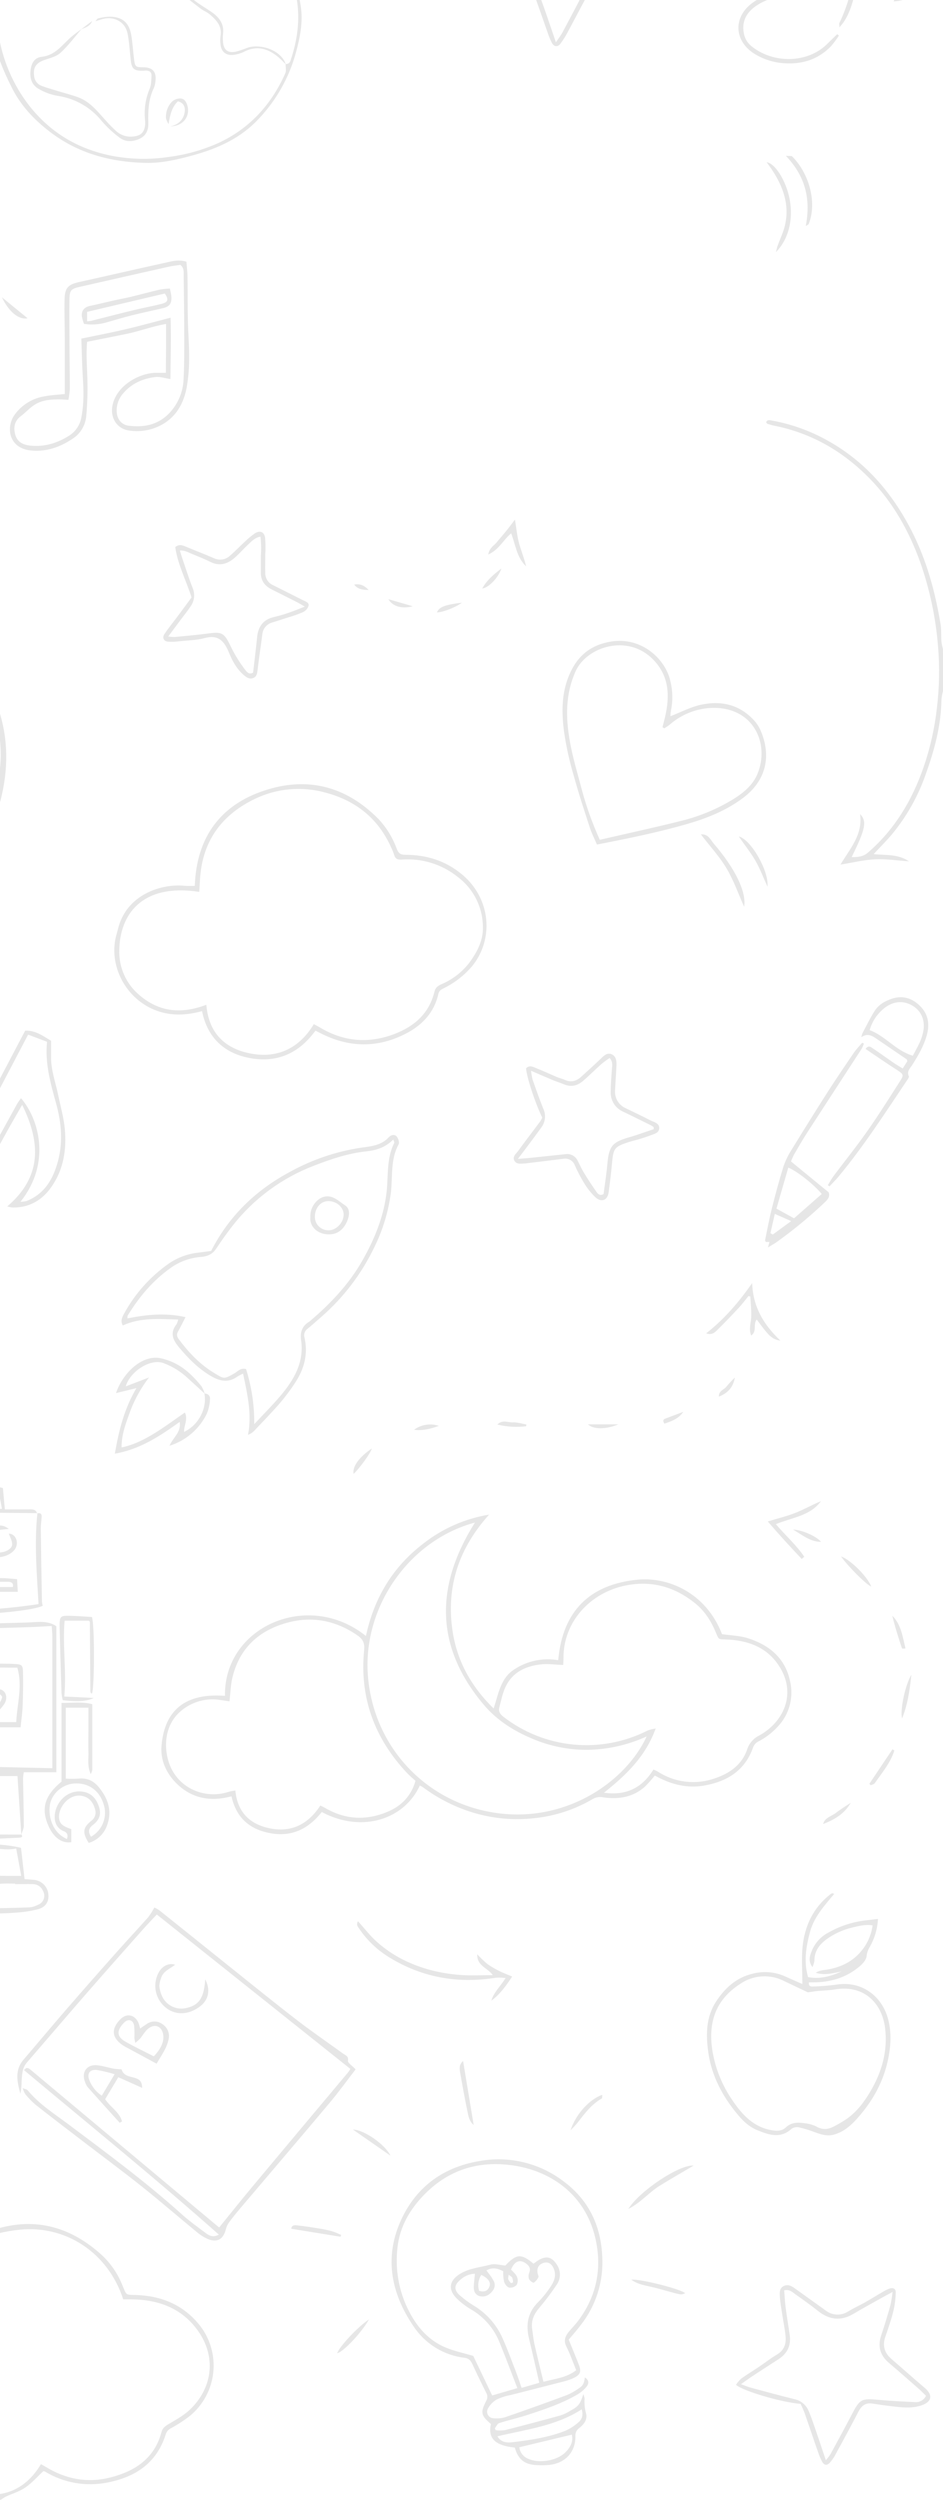 <svg width="226" height="599" viewBox="0 0 226 599" fill="none" xmlns="http://www.w3.org/2000/svg">
<g opacity="0.1" clip-path="url(#clip0_56_2663)">
<path d="M-5.324 599C-5.652 598.755 -5.954 598.381 -6.319 598.292C-11.974 596.95 -15.499 593.486 -16.858 587.831C-16.89 587.706 -17.015 587.607 -17.171 587.383C-22.05 588.653 -26.82 588.424 -31.158 585.464C-35.496 582.504 -37.928 578.28 -37.928 573.072C-37.928 568.198 -36.678 563.521 -32.528 560.431C-28.56 557.471 -23.915 556.571 -18.863 557.409C-18.712 556.451 -18.546 555.65 -18.468 554.839C-17.509 544.601 -11.87 537.952 -2.403 534.55C7.71 530.945 16.74 533.239 24.551 540.444C26.637 542.433 28.266 544.851 29.326 547.53C30.367 549.98 29.987 549.798 32.607 549.876C38.798 550.073 44.063 552.3 47.969 557.263C50.427 560.462 51.552 564.486 51.11 568.495C50.667 572.504 48.691 576.187 45.594 578.774C44.163 579.89 42.642 580.887 41.048 581.755C40.737 581.895 40.459 582.1 40.233 582.354C40.006 582.608 39.835 582.908 39.73 583.232C37.564 590.156 32.44 593.522 25.629 594.828C20.553 595.816 15.292 594.889 10.861 592.227C10.719 592.155 10.571 592.098 10.418 592.055C8.929 593.439 7.632 594.932 6.049 596.014C4.638 596.976 2.924 597.47 1.362 598.199C0.952 598.424 0.557 598.676 0.18 598.953L-5.324 599ZM9.809 590.401C10.329 590.682 10.663 590.869 11.006 591.077C15.771 593.985 20.9 594.984 26.332 593.621C32.31 592.128 37.017 589.074 38.71 582.696C38.97 581.708 39.621 581.271 40.449 580.782C42.188 579.741 44.011 578.758 45.459 577.385C50.786 572.36 51.822 565.16 47.87 559.084C44.063 553.236 38.283 550.973 31.492 550.916H29.529C25.853 539.565 15.584 533.114 4.721 534.228C-9.766 535.715 -17.384 544.112 -17.718 558.876C-18.238 558.766 -18.66 558.688 -19.061 558.595C-25.196 557.174 -31.918 559.635 -34.762 564.759C-38.928 572.25 -36.944 581.469 -28.789 585.609C-25.216 587.425 -21.498 587.337 -17.728 586.327C-17.166 586.177 -16.603 586.015 -15.937 585.807C-15.463 591.852 -12.193 595.634 -6.793 597.059C0.133 598.896 5.94 596.877 9.809 590.401Z" fill="black"/>
<path d="M226 165.591C225.819 166.249 225.695 166.921 225.63 167.599C225.552 173.842 223.938 179.752 221.849 185.552C220.048 190.719 217.351 195.53 213.882 199.764C212.507 201.413 210.971 202.927 209.367 204.654C212.299 204.93 215.267 204.597 217.845 206.376C215.137 206.189 212.419 205.762 209.727 205.887C207.034 206.012 204.353 206.683 201.426 207.157C203.691 203.349 206.852 199.952 206.113 195.036C207.831 196.789 207.446 198.563 204.108 205.362C205.55 205.362 206.821 205.299 207.966 204.321C214.403 198.776 218.579 191.769 221.339 183.835C222.932 179.211 224.007 174.426 224.547 169.566C225.138 164.633 225.222 159.653 224.797 154.703C224.242 147.942 222.832 141.279 220.6 134.872C217.892 127.288 214.023 120.348 208.352 114.584C202.03 108.149 194.495 103.769 185.554 101.995C185.033 101.885 184.471 101.719 183.934 101.558C183.825 101.521 183.757 101.36 183.611 101.188C183.872 100.481 184.481 100.668 184.97 100.757C189.803 101.627 194.45 103.322 198.708 105.766C207.524 110.766 213.809 118.127 218.397 127.022C222.042 134.118 224.125 141.724 225.411 149.543C225.64 150.916 225.521 152.341 225.625 153.741C225.705 154.34 225.828 154.933 225.994 155.515L226 165.591Z" fill="black"/>
<path d="M87.701 391.979C89.675 382.766 94.2 375.333 101.595 369.725C106.149 366.18 111.52 363.834 117.217 362.899C110.02 370.911 107.042 379.874 108.364 390.102C109.328 397.572 112.718 403.866 118.3 409.35C119.503 405.77 119.94 402.02 123.367 399.913C126.442 397.908 130.165 397.146 133.782 397.78C134.823 385.981 141.374 379.572 152.903 378.475C159.876 377.814 169.124 381.409 173.04 391.537C175.16 391.849 177.305 391.891 179.258 392.515C184.361 394.138 188.178 397.281 189.34 402.753C189.8 404.664 189.778 406.659 189.274 408.559C188.77 410.459 187.802 412.204 186.455 413.636C185.087 415.142 183.457 416.387 181.643 417.309C181.119 417.604 180.715 418.073 180.503 418.635C178.612 424.056 174.519 426.704 169.166 427.744C164.917 428.582 160.954 427.661 156.934 425.414C156.215 426.324 155.445 427.193 154.627 428.015C151.763 430.616 148.274 431.167 144.613 430.647C143.746 430.452 142.837 430.589 142.067 431.032C137.769 433.567 132.972 435.137 128.007 435.636C123.259 436.165 118.454 435.759 113.863 434.44C109.41 433.148 105.222 431.074 101.496 428.317C101.225 428.114 100.923 427.963 100.621 427.796C97.054 435.673 87.04 439.403 77.115 434.159C74.058 438.034 70.142 440.12 65.08 439.278C60.019 438.435 56.66 435.714 55.473 430.387C50.442 431.761 45.933 430.907 42.261 427.266C39.835 424.842 38.434 421.736 38.705 418.344C39.293 410.999 43.178 405.495 53.916 406.317C53.634 389.826 73.771 380.821 87.701 391.979ZM156.611 423.968C157.002 424.155 157.324 424.275 157.611 424.446C159.613 425.756 161.892 426.586 164.268 426.871C166.645 427.157 169.055 426.889 171.311 426.09C174.863 424.904 177.795 422.834 179.044 419.223C179.273 418.48 179.654 417.792 180.162 417.203C180.67 416.614 181.295 416.136 181.997 415.8C187.611 412.679 190.787 406.233 187.116 399.835C184.21 394.768 179.404 392.978 173.837 392.807C172.218 392.755 172.275 392.838 171.624 391.303C170.504 388.551 168.973 386.059 166.625 384.166C161.787 380.254 156.34 378.657 150.149 379.838C141.421 381.502 134.917 388.681 135.047 397.411C135.047 397.931 135 398.487 134.979 398.919C133.094 398.857 131.334 398.591 129.626 398.779C125.981 399.185 122.825 400.641 121.169 404.147C120.435 405.708 120.097 407.461 119.659 409.147C119.42 410.047 119.852 410.707 120.602 411.295C125.467 415.08 131.311 417.402 137.45 417.988C143.589 418.574 149.768 417.4 155.262 414.604C155.872 414.388 156.502 414.233 157.142 414.141C154.705 420.872 150.107 425.258 144.748 429.529C150.237 430.283 153.94 428.265 156.611 423.968ZM55.004 407.633L52.801 407.31C51.131 407.039 49.423 407.134 47.793 407.589C46.164 408.043 44.653 408.847 43.365 409.943C40.585 412.273 39.527 415.764 39.845 419.244C40.637 427.979 48.661 431.37 54.775 429.321C55.309 429.176 55.851 429.067 56.4 428.993C56.852 433.675 59.316 436.593 63.56 437.795C69.147 439.356 73.584 437.509 76.771 432.593C77.219 432.822 77.594 432.988 77.948 433.196C82.77 436.005 87.784 436.229 92.862 434.107C96.153 432.728 98.527 430.377 99.574 426.678C98.876 426.038 98.163 425.466 97.543 424.805C89.732 416.482 86.134 406.712 87.274 395.304C87.42 393.826 87.05 392.812 85.79 391.922C80.583 388.281 74.855 387.131 68.824 388.801C62.055 390.643 57.399 394.898 55.712 401.9C55.275 403.664 55.243 405.568 55.004 407.633ZM154.986 416.04C150.586 418.057 145.819 419.151 140.978 419.254C136.341 419.307 131.744 418.385 127.486 416.549C123.106 414.708 119.118 412.18 116.03 408.564C104.188 394.617 104.256 379.952 113.827 364.798C98.106 369.007 87.019 384.889 88.154 401.213C89.357 418.537 102.329 432.468 119.92 434.507C136.333 436.39 150.096 426.621 154.981 416.04H154.986Z" fill="black"/>
<path d="M136.297 560.566C137.192 562.777 138.02 564.728 138.76 566.663C139.353 568.255 139.077 568.952 137.573 569.712C136.815 570.08 136.021 570.366 135.203 570.565C130.938 571.673 126.668 572.734 122.403 573.837C121.232 574.051 120.092 574.414 119.013 574.919C118.139 575.447 117.42 576.198 116.93 577.094C116.804 577.327 116.738 577.589 116.741 577.854C116.743 578.119 116.814 578.38 116.945 578.61C117.076 578.841 117.265 579.034 117.492 579.172C117.719 579.31 117.977 579.388 118.243 579.398C119.214 579.512 120.198 579.421 121.133 579.133C126.09 577.423 131.027 575.653 135.943 573.821C136.91 573.4 137.83 572.877 138.687 572.261C139.728 571.595 139.963 571.106 140.166 569.618C141.207 570.274 141.181 571.116 140.536 571.886C139.958 572.584 139.266 573.179 138.489 573.645C134.662 575.897 130.464 577.286 126.267 578.654C124.085 579.367 121.825 579.856 119.638 580.563C119.196 580.704 118.93 581.38 118.597 581.812C118.659 581.963 118.727 582.114 118.795 582.27C119.509 582.356 120.231 582.356 120.945 582.27C125.417 581.136 129.876 579.957 134.323 578.732C135.121 578.465 135.885 578.105 136.599 577.661C138.64 576.542 139.005 576.1 139.801 573.634C139.94 573.969 140.041 574.318 140.103 574.675C140.02 575.841 140.129 577.013 140.426 578.144C140.89 579.622 139.978 580.865 138.822 581.755C138.511 581.969 138.262 582.262 138.101 582.604C137.94 582.946 137.873 583.324 137.906 583.7C137.947 587.534 135.464 590.208 131.542 590.598C130.633 590.675 129.72 590.689 128.808 590.64C125.767 590.557 124.195 589.319 123.377 586.432C118.644 585.953 116.899 584.226 117.649 580.782C115.248 578.701 115.087 578.092 116.524 575.242C116.7 574.949 116.794 574.613 116.794 574.271C116.794 573.93 116.7 573.594 116.524 573.301C115.389 571.054 114.295 568.787 113.243 566.502C112.869 565.69 112.462 565.092 111.463 564.941C108.944 564.658 106.52 563.819 104.365 562.485C102.211 561.15 100.381 559.354 99.006 557.227C93.83 549.564 92.133 541.204 95.835 532.553C99.371 524.297 105.922 519.287 114.894 517.778C118.387 517.143 121.974 517.239 125.427 518.062C128.88 518.885 132.124 520.417 134.953 522.559C140.957 526.96 143.967 533.057 144.327 540.512C144.713 546.513 142.857 552.445 139.119 557.159C138.229 558.345 137.244 559.437 136.297 560.566ZM127.871 542.359C128.314 542.047 128.642 541.786 128.996 541.568C130.912 540.403 132.225 540.715 133.438 542.567C133.94 543.296 134.202 544.163 134.187 545.049C134.172 545.934 133.881 546.792 133.355 547.504C132.074 549.421 130.683 551.262 129.189 553.018C127.949 554.501 127.246 556.072 127.538 558.017C127.715 559.193 127.819 560.379 128.059 561.534C128.746 564.562 129.501 567.568 130.246 570.674C132.917 569.92 135.693 569.769 138.093 567.891C137.312 565.971 136.656 564.057 135.75 562.267C135.01 560.8 135.474 559.713 136.364 558.626C137.078 557.762 137.88 556.972 138.546 556.077C143.04 550.1 144.337 543.352 142.665 536.194C140.098 525.15 130.865 519.152 120.273 518.559C112.77 518.137 106.411 520.764 101.256 526.268C97.751 530.009 95.497 534.275 95.169 539.513C94.825 543.788 95.521 548.082 97.2 552.03C99.178 556.535 102.032 560.447 106.755 562.434C108.838 563.323 111.124 563.781 113.421 564.468L117.956 573.946L123.986 572.183C122.549 568.479 121.221 564.9 119.763 561.336C118.45 557.979 116.041 555.164 112.926 553.346C111.714 552.641 110.59 551.796 109.577 550.828C107.312 548.648 107.599 546.448 110.244 544.814C112.483 543.436 115.108 543.253 117.566 542.593C118.638 542.312 119.899 542.723 121.107 542.816C123.768 539.992 124.913 539.888 127.871 542.385V542.359ZM129.246 570.903C128.366 567.121 127.606 563.724 126.788 560.337C125.97 556.951 126.47 554.012 129.053 551.494C130.177 550.341 131.182 549.077 132.053 547.722C132.886 546.479 133.349 545.069 132.709 543.56C132.188 542.317 131.308 541.844 130.246 542.187C129.064 542.572 128.59 543.462 128.871 544.788C128.928 545.064 129.147 545.407 129.048 545.584C128.806 546.116 128.427 546.574 127.949 546.911C127.736 547.015 126.96 546.453 126.778 546.047C126.612 545.535 126.638 544.981 126.85 544.486C127.241 543.488 126.793 542.869 126.075 542.333C124.601 541.23 123.294 541.766 122.481 543.774C123.002 544.367 123.648 544.882 123.919 545.553C124.043 545.859 124.099 546.188 124.083 546.518C124.067 546.848 123.979 547.17 123.825 547.462C123.596 547.703 123.312 547.887 122.998 547.998C122.684 548.11 122.348 548.145 122.018 548.102C121.497 547.977 120.976 547.238 120.799 546.661C120.637 545.844 120.571 545.011 120.602 544.179C119.268 543.503 118.024 543.139 116.581 543.997C116.837 544.33 117.008 544.518 117.159 544.762C117.64 545.353 118.058 545.993 118.404 546.671C118.831 547.769 118.378 548.716 117.514 549.47C117.135 549.838 116.657 550.086 116.139 550.184C115.62 550.283 115.084 550.226 114.597 550.022C113.639 549.501 113.499 548.643 113.556 547.686C113.613 546.729 113.723 545.797 113.816 544.772C112.507 544.826 111.261 545.349 110.306 546.245C108.828 547.509 108.744 548.627 110.171 549.933C111.221 550.859 112.35 551.691 113.546 552.42C116.568 554.233 118.963 556.927 120.409 560.14C121.57 562.741 122.56 565.446 123.596 568.115C124.091 569.4 124.518 570.716 125.012 572.126L129.246 570.903ZM119.201 583.706C120.107 585.266 121.539 585.297 122.893 585.141C127.194 584.621 131.485 583.986 135.542 582.384C136.685 581.873 137.74 581.183 138.666 580.34C139.567 579.591 139.786 578.535 139.421 577.265C133.224 581.261 126.22 582.067 119.201 583.732V583.706ZM124.465 586.353C124.538 586.962 124.774 587.54 125.148 588.026C125.522 588.513 126.02 588.889 126.59 589.116C129.194 590.297 133.464 589.605 135.474 587.597C136.672 586.4 137.474 584.996 137.036 583.331L124.465 586.353ZM115.342 545.038C114.987 545.603 114.757 546.237 114.667 546.899C114.577 547.56 114.63 548.233 114.821 548.872C116.024 549.236 116.857 548.945 117.284 547.883C117.711 546.822 116.972 545.834 115.342 545.064V545.038ZM121.909 544.975C121.846 545.615 121.726 545.907 121.815 546.12C121.975 546.456 122.193 546.761 122.461 547.02C122.507 547.067 122.981 546.869 122.955 546.791C122.957 546.417 122.888 546.047 122.752 545.698C122.664 545.516 122.372 545.392 121.909 545.001V544.975Z" fill="black"/>
<path d="M5.164 439.553C5.497 440.136 5.164 440.271 4.643 440.297L-2.491 440.641C-3.119 440.609 -3.75 440.644 -4.371 440.745C-4.652 440.823 -4.808 441.359 -5.225 442.014C-1.787 441.712 1.677 441.954 5.039 442.732C5.32 445.213 5.591 447.627 5.888 450.228C6.57 450.28 7.315 450.332 8.054 450.4C8.901 450.459 9.704 450.798 10.336 451.363C10.969 451.928 11.395 452.687 11.548 453.521C11.861 455.378 11.132 456.861 9.184 457.423C7.367 457.889 5.507 458.173 3.633 458.271C1.555 458.442 -0.532 458.494 -2.616 458.427C-3.869 458.419 -5.112 458.199 -6.292 457.777C-8.516 456.903 -9.026 454.374 -7.334 452.663C-6.485 451.81 -5.303 451.284 -4.209 450.582L-5.61 450.062C-4.35 449.053 -3.137 449.583 -2.033 449.484C-0.929 449.385 0.212 449.448 1.331 449.448H5.086C4.674 447.227 4.289 445.13 3.878 442.883C0.993 443.58 -1.882 442.264 -4.61 443.247C-5.371 445.135 -4.287 447.18 -5.537 448.87C-6.282 444.808 -5.621 440.729 -5.808 436.671C-5.996 432.614 -5.85 428.587 -5.85 424.431C-9.698 424.28 -13.661 424.15 -17.65 423.962C-21.639 423.775 -25.622 424.363 -29.627 423.505C-30.424 418.079 -29.809 412.752 -30.148 407.279L-38.365 406.936C-38.443 405.999 -38.568 405.12 -38.573 404.241C-38.573 399.757 -38.573 395.267 -38.573 390.783C-38.573 389.888 -38.672 388.999 -38.74 387.844C-36.136 386.97 -33.418 387.511 -30.762 387.943C-30.851 388.983 -30.991 389.925 -30.996 390.856C-31.038 394.924 -31.033 398.992 -31.069 403.055C-31.069 404.095 -31.173 405.136 -31.231 406.176C-30.767 406.525 -30.325 406.639 -30.106 405.947C-30.032 405.606 -30.007 405.255 -30.033 404.907C-30.033 399.705 -30.033 394.544 -30.033 389.15C-29.557 389.055 -29.075 388.996 -28.59 388.973C-22.274 389.014 -15.957 389.15 -9.641 389.118C-4.314 389.118 1.014 388.874 6.346 388.754C8.637 388.702 10.981 388.187 13.152 389.404C13.278 389.488 13.398 389.58 13.511 389.68V424.628H5.7C5.612 425.12 5.553 425.617 5.523 426.116C5.581 429.898 5.695 433.685 5.706 437.467C5.706 438.17 5.315 438.877 5.107 439.579C4.805 434.884 4.499 430.202 4.19 425.534H-4.626C-5.037 428.161 -4.928 438.019 -4.465 439.533L5.164 439.553ZM-28.924 422.74L-8.282 423.187L12.548 423.661V420.316C12.548 410.921 12.548 401.529 12.548 392.141C12.548 391.272 12.439 390.398 12.387 389.587C10.382 389.685 8.637 389.81 6.893 389.862C1.566 390.013 -3.762 390.237 -9.089 390.252C-15.119 390.278 -21.144 390.096 -27.174 390.029C-27.764 390.076 -28.348 390.168 -28.924 390.304V422.74ZM3.623 451.435V451.31C2.638 451.31 1.654 451.258 0.68 451.31C-1.403 451.451 -3.527 451.534 -5.459 452.496C-5.986 452.701 -6.431 453.07 -6.729 453.55C-7.027 454.029 -7.161 454.593 -7.11 455.155C-7.027 456.195 -6.355 456.799 -4.964 457.106C-4.624 457.198 -4.275 457.252 -3.923 457.267C-0.231 457.194 3.461 457.137 7.148 456.996C7.845 456.912 8.519 456.699 9.137 456.367C9.449 456.248 9.732 456.062 9.965 455.823C10.198 455.584 10.377 455.297 10.488 454.982C10.599 454.668 10.64 454.332 10.608 454C10.576 453.668 10.472 453.346 10.304 453.058C10.119 452.6 9.807 452.204 9.405 451.917C9.003 451.63 8.527 451.462 8.033 451.435C6.56 451.394 5.091 451.435 3.643 451.435H3.623ZM-32.309 406.176V388.759H-37.48V405.895L-32.309 406.176Z" fill="black"/>
<path d="M85.228 495.805C83.28 498.328 81.286 501.111 79.088 503.727C71.975 512.202 64.783 520.608 57.633 529.046C56.681 530.17 55.748 531.309 54.879 532.495C54.523 532.999 54.265 533.566 54.118 534.165C53.504 536.564 51.994 537.401 49.739 536.434C48.844 536.031 48.01 535.505 47.26 534.873C42.824 531.231 38.481 527.455 33.987 523.875C29.336 520.166 24.551 516.634 19.828 513.013C16.052 510.116 12.261 507.234 8.522 504.289C7.621 503.512 6.792 502.655 6.044 501.73C5.78 501.285 5.572 500.81 5.424 500.315C6.064 500.559 6.439 500.585 6.601 500.783C9.397 504.19 13.105 506.505 16.573 509.106C25.754 515.999 34.992 522.819 43.542 530.508C45.36 532.147 47.364 533.572 49.322 535.05C50.171 535.684 51.119 536.142 52.447 535.403C37.153 521.831 21.353 509.054 5.721 495.971C6.137 495.622 6.184 495.565 6.242 495.534C6.307 495.511 6.375 495.499 6.445 495.498C6.513 495.485 6.584 495.485 6.653 495.498C6.786 495.539 6.914 495.596 7.033 495.669C7.203 495.792 7.367 495.924 7.523 496.065L52.52 533.702C55.025 530.617 57.618 527.356 60.289 524.151C67.962 514.961 75.649 505.782 83.353 496.616C83.577 496.326 83.786 496.023 83.978 495.711L37.58 458.708C36.403 459.972 35.33 461.07 34.315 462.214C29.852 467.25 25.384 472.275 20.963 477.347C16.089 482.945 11.272 488.589 6.419 494.207C5.289 495.524 5.289 497.141 5.174 498.718C5.178 499.71 5.081 500.7 4.882 501.673C4.143 498.858 3.435 496.059 5.627 493.505C9.09 489.463 12.49 485.374 15.974 481.358C20.012 476.697 24.082 472.067 28.186 467.468C30.602 464.748 33.096 462.094 35.512 459.368C36.063 458.63 36.558 457.851 36.991 457.038C37.411 457.22 37.812 457.441 38.189 457.699C44.099 462.417 49.989 467.167 55.894 471.89C61.029 475.995 66.137 480.136 71.345 484.146C74.891 486.878 78.604 489.401 82.223 492.038C82.78 492.449 83.593 492.605 83.395 493.765C83.317 494.244 84.358 494.899 85.228 495.805Z" fill="black"/>
<path d="M62.924 -20.381C63.498 -20.033 64.023 -19.611 64.487 -19.128C67.137 -15.486 69.241 -11.558 70.215 -7.11C70.85 -4.254 71.631 -1.419 72.079 1.463C72.678 5.333 71.876 9.126 70.855 12.84C69.233 18.658 66.22 23.996 62.076 28.394C57.759 33.076 52.306 35.521 46.396 37.17C42.631 38.211 38.814 39.126 34.836 39.028C26.426 38.83 18.651 36.739 11.897 31.537C8.142 28.649 4.976 25.294 2.82 20.986C0.81 16.96 -0.96 12.887 -1.585 8.423C-1.944 5.363 -1.898 2.269 -1.45 -0.779C-0.533 -8.187 2.138 -14.929 7.018 -20.548C10.611 -24.683 14.964 -27.93 20.323 -29.75C26.02 -31.691 31.867 -32.096 37.757 -31.987C41.392 -31.887 44.99 -31.232 48.427 -30.047C48.917 -29.825 49.383 -29.553 49.817 -29.235L49.869 -29.282L46.677 -29.802C46.313 -29.352 46.048 -28.83 45.897 -28.271C45.746 -27.712 45.714 -27.128 45.802 -26.556C45.964 -24.403 46.244 -22.26 46.641 -20.137C46.927 -18.696 47.214 -17.27 46 -16.24C44.787 -15.21 43.397 -15.72 42.053 -16.313C40.215 -17.099 38.673 -16.245 38.543 -14.232C38.497 -13.251 38.203 -12.298 37.689 -11.461C37.174 -10.624 36.456 -9.931 35.601 -9.446C34.234 -8.599 32.916 -7.675 31.654 -6.679C30.883 -6.044 29.675 -5.269 30.238 -4.15C30.592 -3.453 31.748 -3.063 32.617 -2.735C34.518 -2.012 36.346 -2.819 38.137 -3.297C39.01 -3.552 39.926 -3.629 40.829 -3.523C41.733 -3.418 42.606 -3.132 43.397 -2.683C43.786 -2.515 44.14 -2.273 44.438 -1.971C46.084 0.11 48.396 1.322 50.531 2.763C52.431 4.038 53.791 5.63 53.447 8.147C53.385 8.775 53.385 9.408 53.447 10.036C53.577 11.976 54.65 12.803 56.571 12.367C57.457 12.132 58.327 11.84 59.175 11.492C62.419 10.322 67.434 12.049 68.481 15.405L67.621 14.536C65.231 12.148 62.128 10.457 58.373 12.455C57.617 12.821 56.803 13.053 55.967 13.142C54.181 13.386 52.983 12.382 52.843 10.603C52.762 9.976 52.762 9.341 52.843 8.715C53.296 6.254 51.833 4.766 50.192 3.382C49.614 2.893 48.849 2.623 48.229 2.17C46.943 1.223 45.709 0.209 44.433 -0.759C43.898 -1.192 43.329 -1.58 42.73 -1.919C41.889 -2.351 40.966 -2.602 40.022 -2.655C39.077 -2.709 38.132 -2.564 37.247 -2.231C35.453 -1.577 33.503 -1.483 31.654 -1.96C29.217 -2.663 28.649 -4.473 30.321 -6.346C30.802 -6.86 31.324 -7.333 31.883 -7.761C32.753 -8.468 33.674 -9.113 34.534 -9.842C36.158 -11.184 37.528 -12.531 37.658 -14.976C37.788 -17.421 40.22 -18.446 42.485 -17.265C42.735 -17.14 42.959 -16.963 43.22 -16.859C45.167 -16.069 46.266 -16.859 45.974 -18.94C45.839 -19.908 45.511 -20.849 45.365 -21.812C44.969 -24.491 44.152 -27.201 45.886 -29.75C45.933 -29.818 45.823 -29.995 45.74 -30.271C39.491 -32.128 33.029 -31.311 26.603 -30.926C26.332 -30.926 26.03 -31.025 25.785 -30.926C25.009 -30.655 24.254 -30.312 23.39 -29.964L23.91 -28.975C25.306 -26.421 24.952 -24.866 22.426 -23.409C19.977 -21.893 17.853 -19.908 16.177 -17.567C14.563 -15.486 13.574 -13.098 13.891 -10.341C13.99 -9.441 13.85 -8.515 13.933 -7.61C14.1 -5.836 13.272 -4.712 11.064 -4.046C10.022 -3.729 8.845 -3.765 7.741 -3.609C4.94 -3.214 2.284 -2.408 0.008 -0.66C-0.296 -0.395 -0.483 -0.021 -0.512 0.381C-0.512 2.826 -0.783 5.323 -0.419 7.716C0.475 14.123 3.032 20.185 6.997 25.299C12.043 31.739 18.614 35.667 26.608 37.295C31.222 38.199 35.958 38.296 40.605 37.581C44.638 37.054 48.572 35.945 52.286 34.288C59.784 30.839 65.044 25.07 68.371 17.563C68.653 16.934 68.434 16.086 68.45 15.342C68.725 15.369 69 15.292 69.222 15.127C69.444 14.961 69.595 14.719 69.647 14.447C71.272 9.62 71.959 4.761 71.1 -0.353C69.939 -7.267 67.913 -13.754 63.476 -19.325C63.281 -19.669 63.141 -20.041 63.06 -20.428L62.924 -20.381ZM-0.137 -1.653C0.065 -1.645 0.268 -1.672 0.461 -1.731C3.417 -3.346 6.663 -4.36 10.012 -4.717C12.756 -5.035 13.407 -6.351 13.069 -9.103C12.761 -11.652 12.767 -14.232 14.511 -16.454C15.282 -17.437 15.87 -18.566 16.594 -19.575C17.984 -21.52 19.526 -23.274 21.859 -24.205C23.796 -24.98 24.186 -26.463 23.088 -28.278C22.838 -28.689 22.53 -29.069 22.26 -29.449C9.455 -25.838 0.482 -12.62 -0.137 -1.659V-1.653Z" fill="black"/>
<path d="M75.604 246.943C71.678 252.343 66.491 254.658 60.133 253.555C53.853 252.468 49.718 248.732 48.422 242.261C44.62 243.301 41.027 243.442 37.486 242.136C30.076 239.4 25.816 231.144 27.936 223.835C28.05 223.429 28.175 223.029 28.269 222.623C30.248 214.299 38.746 211.62 44.412 212.244C45.166 212.284 45.922 212.284 46.677 212.244C46.729 211.464 46.76 210.71 46.838 209.961C47.88 199.593 53.525 192.71 63.211 189.459C73.625 185.953 82.931 188.361 90.701 196.222C92.624 198.27 94.111 200.688 95.07 203.328C95.502 204.431 95.95 204.805 97.153 204.805C102.282 204.805 106.927 206.267 110.905 209.659C117.706 215.454 118.357 225.109 113.16 231.482C111.299 233.671 109.012 235.459 106.437 236.736C105.838 237.048 105.255 237.256 105.063 238.136C104.089 242.547 101.24 245.575 97.376 247.593C90.492 251.188 83.535 251.047 76.646 247.468L75.604 246.943ZM75.209 245.382C75.766 245.684 76.146 245.866 76.5 246.079C82.202 249.554 88.196 250.121 94.429 247.78C99.277 245.954 102.855 242.833 104.125 237.589C104.375 236.549 105.047 236.133 105.932 235.753C108.918 234.47 111.456 232.33 113.223 229.604C114.691 227.414 115.769 224.922 115.733 222.352C115.761 219.995 115.235 217.665 114.199 215.547C113.163 213.429 111.644 211.584 109.765 210.158C105.954 207.083 101.11 205.58 96.226 205.955C95.33 206.012 94.747 205.804 94.481 204.878C94.287 204.278 94.052 203.693 93.778 203.125C90.701 196.19 85.379 191.883 78.114 189.937C72.449 188.326 66.389 188.85 61.086 191.41C53.645 194.984 49.005 200.774 48.067 209.18C47.901 210.673 47.854 212.182 47.755 213.691C33.731 211.542 28.696 219.413 28.592 227.658C28.527 229.699 28.927 231.727 29.761 233.591C30.596 235.455 31.843 237.105 33.408 238.417C38.173 242.542 43.553 242.989 49.453 240.737C50.025 247.718 54.139 251.401 60.388 252.478C66.637 253.555 71.746 251.131 75.209 245.382Z" fill="black"/>
<path d="M-34.371 162.579C-35.605 161.955 -36.142 161.476 -36.402 160.498C-36.662 159.52 -37.631 158.657 -38.24 157.72C-41.479 152.726 -43.359 147.316 -43.135 141.297C-43.021 138.139 -42.458 135.903 -41.052 134.186C-41.261 135.575 -41.422 136.974 -41.693 138.348C-42.786 143.961 -41.625 149.21 -39.037 154.173C-37.912 156.326 -36.47 158.334 -35.064 160.556C-28.133 157.471 -24.399 152.185 -22.644 145.209C-22.097 146.666 -22.415 147.961 -22.894 149.241C-24.712 154.14 -28.23 158.223 -32.809 160.748L-33.85 161.393C-33.538 162.532 -32.965 162.886 -32.017 162.21C-30.137 160.873 -28.247 159.541 -26.409 158.147C-24.034 156.342 -21.55 154.937 -18.478 154.568C-14.104 154.048 -10.485 155.478 -7.324 158.319C-3.83 161.44 -1.819 165.503 -0.361 169.867C2.06 177.119 1.998 184.434 0.128 191.774C-0.276 193.113 -0.799 194.413 -1.434 195.66C-2.642 198.261 -5.126 199.197 -7.595 199.983C-8.594 200.3 -9.797 199.926 -10.844 200.149C-13.135 200.638 -15.01 201.679 -15.656 204.238C-15.973 205.497 -17.036 206.293 -18.207 206.891C-22.175 208.915 -26.289 209.035 -30.445 207.718C-39.136 204.961 -46.244 199.993 -51.415 192.414C-53.663 189.156 -54.875 185.296 -54.891 181.339C-54.906 177.382 -53.726 173.512 -51.504 170.237C-48.832 166.346 -45.182 163.963 -40.313 163.719C-38.917 163.646 -37.522 163.464 -36.147 163.266C-35.535 163.092 -34.941 162.862 -34.371 162.579ZM-32.455 164.358C-33.385 164.23 -34.323 164.165 -35.261 164.166C-36.86 164.28 -38.448 164.608 -40.052 164.717C-41.95 164.799 -43.808 165.293 -45.495 166.165C-47.182 167.038 -48.659 168.268 -49.821 169.769C-52.279 172.863 -53.68 176.663 -53.818 180.611C-53.957 184.559 -52.827 188.447 -50.592 191.706C-46.348 198.094 -40.469 202.49 -33.486 205.466C-29.492 207.162 -25.367 208.161 -21.019 206.787C-18.91 206.121 -16.931 205.372 -16.306 202.86C-16.138 202.211 -15.812 201.613 -15.358 201.12C-14.904 200.627 -14.336 200.252 -13.703 200.03C-12.005 199.395 -10.297 198.552 -8.537 198.386C-7.666 198.333 -6.819 198.076 -6.065 197.636C-5.312 197.196 -4.673 196.585 -4.199 195.852C-3.258 194.559 -2.466 193.163 -1.84 191.691C0.289 186.208 0.628 180.522 -0.361 174.763C-1.262 169.514 -3.095 164.645 -6.642 160.545C-11.901 154.459 -19.592 154.1 -25.034 158.464C-27.164 160.16 -29.455 161.658 -31.632 163.297C-31.953 163.608 -32.225 163.966 -32.439 164.358H-32.455Z" fill="black"/>
<path d="M201.681 472.348C199.598 472.774 197.625 473.347 195.505 472.665C196.354 472.062 197.37 472.062 198.328 471.89C201.541 471.333 204.332 470.002 206.43 467.447C207.896 465.698 208.83 463.566 209.123 461.304C207.357 461.044 205.826 461.449 204.28 461.824C202.027 462.35 199.902 463.321 198.031 464.68C196.338 465.949 195.151 467.531 195.188 469.794C195.096 470.319 194.935 470.83 194.709 471.313C193.563 469.752 194.146 468.488 194.594 467.317C195.357 465.492 196.732 463.989 198.484 463.067C201.35 461.426 204.529 460.407 207.816 460.076L210.419 459.764C210.299 462.118 209.629 464.411 208.461 466.459C208.034 467.141 207.769 467.911 207.685 468.712C207.607 469.591 206.717 470.553 205.946 471.193C202.759 473.857 198.989 474.97 194.865 474.965H193.865C193.724 475.922 194.349 476.005 194.906 475.958C196.727 475.911 198.543 475.767 200.348 475.526C206.634 474.486 211.284 478.382 212.742 483.413C213.664 486.576 213.549 489.723 212.934 492.948C211.867 498.562 209.227 503.327 205.493 507.515C203.957 509.242 202.238 510.771 199.895 511.437C198.213 511.916 196.771 511.401 195.208 510.844C193.994 510.373 192.746 509.992 191.475 509.705C191.169 509.641 190.853 509.639 190.547 509.701C190.241 509.763 189.951 509.886 189.694 510.064C186.996 512.514 184.21 511.489 181.445 510.36C179.024 509.367 177.352 507.405 175.816 505.423C172.634 501.324 170.416 496.715 169.723 491.544C169.171 487.413 169.203 483.267 171.603 479.579C173.743 476.317 176.483 473.799 180.409 472.884C183.014 472.206 185.772 472.447 188.22 473.565C189.47 474.143 190.735 474.678 192.298 475.365C192.298 472.166 192.053 469.242 192.35 466.381C192.87 461.413 194.901 457.105 198.921 453.922C199.083 453.8 199.258 453.695 199.442 453.61C199.479 453.61 199.557 453.641 199.926 453.766C197.573 456.596 195.094 459.296 194.141 462.843C193.188 466.391 192.579 469.944 193.662 473.706C196.516 474.252 199.15 473.524 201.681 472.348ZM193.625 477.363C191.594 476.395 189.782 475.547 187.981 474.678C186.324 473.815 184.463 473.42 182.599 473.536C180.734 473.651 178.936 474.273 177.399 475.334C171.364 479.215 169.661 484.781 170.765 491.528C171.488 495.754 173.133 499.77 175.582 503.29C177.941 506.76 180.685 509.762 185.2 510.433C186.413 510.615 187.47 510.547 188.324 509.731C189.657 508.461 191.24 508.477 192.849 508.721C193.83 508.811 194.785 509.081 195.667 509.517C197.229 510.417 198.604 510.173 200.015 509.408C201.067 508.862 202.084 508.253 203.061 507.582C205.431 505.871 207.154 503.566 208.607 501.085C211.367 496.403 212.799 491.346 212.112 485.848C211.398 480.125 207.191 475.443 200.077 476.66C198.635 476.91 197.146 476.905 195.688 477.056C194.886 477.165 194.084 477.29 193.625 477.363Z" fill="black"/>
<path d="M15.526 94.405C15.526 90.004 15.526 85.675 15.526 81.347C15.526 78.122 15.396 74.897 15.474 71.676C15.542 68.93 16.365 68.149 19 67.567C25.769 66.074 32.497 64.503 39.257 63.03C40.938 62.666 42.647 62.089 44.678 62.697C44.766 63.904 44.922 65.137 44.943 66.37C44.995 69.871 44.943 73.378 45.032 76.884C45.094 79.891 45.365 82.897 45.334 85.904C45.34 88.285 45.131 90.662 44.709 93.005C43.823 97.536 41.418 100.975 36.898 102.609C35.033 103.258 33.041 103.454 31.086 103.181C28.014 102.806 26.326 100.106 26.972 97.058C28.014 92.215 33.539 89.364 37.356 89.322C38.054 89.322 38.751 89.322 39.746 89.322C39.746 87.418 39.788 85.488 39.798 83.553C39.809 81.618 39.798 79.781 39.798 77.617C36.497 78.179 33.523 79.339 30.425 79.979C27.326 80.619 24.129 81.243 20.88 81.894C20.588 84.968 20.88 87.959 20.947 90.956C21.028 93.889 20.934 96.825 20.666 99.747C20.566 100.837 20.218 101.89 19.647 102.824C19.077 103.758 18.299 104.55 17.375 105.137C14.396 107.124 11.126 108.295 7.481 107.946C2.044 107.426 1.352 102.359 3.528 99.331C5.241 96.982 7.816 95.407 10.689 94.951C12.23 94.649 13.844 94.587 15.526 94.405ZM16.396 95.804C15.672 95.763 15.068 95.705 14.459 95.7C12.267 95.669 10.074 95.804 8.21 97.032C7.043 97.786 6.127 98.868 4.987 99.706C3.388 100.913 3.19 102.531 3.685 104.226C4.179 105.922 5.528 106.578 7.2 106.76C10.631 107.134 13.714 106.188 16.573 104.383C17.372 103.872 18.05 103.194 18.563 102.397C19.075 101.6 19.409 100.701 19.541 99.763C20.13 96.642 20.062 93.52 19.843 90.352C19.656 87.293 19.609 84.229 19.494 81.129C23.27 80.338 26.785 79.672 30.227 78.861C33.669 78.049 37.184 77.071 40.881 76.114C41.038 81.222 40.881 85.998 40.845 90.82C39.465 90.612 38.35 90.212 37.293 90.331C34.216 90.685 31.482 91.892 29.451 94.337C28.922 94.948 28.52 95.659 28.267 96.427C28.015 97.195 27.919 98.005 27.983 98.811C28.118 100.502 29.165 101.787 30.831 101.995C34.377 102.442 37.673 101.865 40.355 99.212C42.611 96.953 43.915 93.916 44.001 90.727C44.204 86.82 44.151 82.924 44.151 78.991C44.151 74.715 44.068 70.444 44.016 66.172C44.016 65.215 44.162 64.191 43.225 63.467C42.313 63.603 41.407 63.686 40.527 63.884C33.369 65.489 26.21 67.109 19.052 68.742C17.088 69.19 16.693 69.543 16.651 71.567C16.589 74.855 16.651 78.153 16.651 81.451C16.651 85.374 16.735 89.296 16.735 93.219C16.674 94.087 16.561 94.95 16.396 95.804Z" fill="black"/>
<path d="M42.699 316.158C38.012 316.017 33.638 315.638 29.43 317.578C28.811 316.465 29.269 315.648 29.67 314.868C32.274 310.043 35.969 305.891 40.459 302.741C42.609 301.266 45.097 300.359 47.693 300.104C48.661 299.995 49.63 299.849 50.603 299.719C54.868 291.349 61.305 285.153 69.475 280.783C74.807 277.829 80.628 275.859 86.66 274.967C88.998 274.655 91.424 274.416 93.19 272.47C93.71 271.903 94.549 271.71 95.064 272.293C95.455 272.735 95.778 273.729 95.543 274.155C93.554 277.797 94.127 281.797 93.695 285.657C93.108 290.246 91.758 294.705 89.701 298.85C86.664 305.186 82.368 310.838 77.073 315.461C75.969 316.433 74.87 317.412 73.735 318.348C73.391 318.58 73.132 318.918 72.997 319.31C72.861 319.702 72.857 320.128 72.985 320.522C73.855 324.346 72.943 327.889 70.85 331.119C69.713 332.886 68.457 334.574 67.09 336.171C65.127 338.449 63.013 340.603 60.946 342.793C60.524 343.232 60.01 343.571 59.441 343.787C60.409 338.746 59.279 334.017 58.253 329.106C57.782 329.317 57.324 329.559 56.884 329.829C54.769 331.353 52.749 330.958 50.635 329.741C47.609 327.988 45.224 325.579 43.001 322.936C41.438 321.089 40.631 319.409 42.313 317.276C42.492 316.922 42.621 316.546 42.699 316.158ZM94.252 273.021C92.367 274.936 90.149 275.622 87.748 275.867C83.468 276.325 79.416 277.677 75.438 279.222C67.654 282.151 60.83 287.168 55.717 293.721C54.342 295.484 53.046 297.316 51.812 299.178C50.916 300.53 49.671 301.04 48.166 301.16C45.564 301.349 43.064 302.248 40.939 303.761C36.637 306.799 33.331 310.742 30.602 315.206C30.508 315.357 30.565 315.596 30.545 315.887C35.127 314.961 39.663 314.498 44.459 315.58C43.813 316.839 43.277 317.963 42.662 319.04C42.246 319.773 42.412 320.294 42.891 320.933C45.266 324.086 47.916 326.911 51.353 328.981C53.707 330.396 53.624 330.49 56.097 329.101C56.962 328.617 57.66 327.649 58.972 328.024C60.318 332.292 60.981 336.747 60.935 341.222C63.284 338.694 65.351 336.639 67.226 334.417C70.459 330.583 72.922 326.406 72.162 321.089C71.886 319.165 72.417 317.666 74.131 316.657C74.248 316.579 74.356 316.488 74.454 316.387C79.333 312.225 83.686 307.6 86.868 301.987C90.05 296.374 92.43 290.397 92.799 283.821C92.992 280.408 92.888 276.954 94.507 273.786C94.544 273.687 94.424 273.521 94.252 273.021Z" fill="black"/>
<path d="M214.158 0.334C215.2 -1.685 216.377 -3.375 216.949 -5.248C217.665 -7.525 217.902 -9.925 217.647 -12.298C217.392 -14.671 216.649 -16.966 215.465 -19.039C214.28 -21.309 212.738 -23.375 210.898 -25.157C210.643 -24.335 210.378 -23.685 210.237 -23.014C208.425 -15.762 206.644 -8.505 204.806 -1.263C204.222 1.041 203.54 3.325 202.171 5.328C201.947 5.656 201.65 5.957 201.192 6.571C201.192 5.983 201.067 5.713 201.155 5.531C203.566 0.656 204.514 -4.665 205.842 -9.862C207.3 -15.543 208.68 -21.245 210.096 -26.941C215.986 -23.003 221.74 -12.994 216.772 -1.388C218.42 -2.059 219.835 -3.197 220.844 -4.66C222.584 -7.084 223.235 -9.862 223.297 -12.76C223.417 -18.238 221.803 -23.216 219.074 -27.919C217.356 -30.879 215.746 -33.912 214.288 -37.007C213.554 -38.568 213.247 -40.331 212.669 -42.34L207.706 -42.813C204.472 -28.32 201.301 -14.097 198.161 -0.01C195.729 -0.348 193.542 -0.795 191.334 -0.925C187.783 -1.133 184.314 -0.701 181.268 1.369C179.013 2.899 177.774 4.938 178.237 7.794C178.414 9.056 179.057 10.206 180.039 11.019C185.247 15.316 193.516 15.181 198.171 10.603C198.991 9.795 199.812 8.992 200.635 8.194L201.051 8.532C200.48 9.426 199.847 10.278 199.156 11.082C195.958 14.369 192.027 15.519 187.491 15.124C185.324 14.925 183.224 14.269 181.331 13.199C175.832 10.161 175.462 3.996 180.628 0.474C182.722 -0.968 185.179 -1.795 187.72 -1.913C189.282 -1.986 190.813 -1.997 192.35 -1.913C193.886 -1.83 195.406 -1.596 197.208 -1.393C200.822 -15.319 203.337 -29.61 206.946 -43.671C209.419 -44.233 211.586 -43.489 213.898 -42.719C214.419 -37.392 217.257 -33.033 219.907 -28.601C222.558 -24.29 224.112 -19.396 224.432 -14.347C224.646 -10.627 223.948 -7.064 221.693 -4C219.86 -1.503 217.501 0.214 214.158 0.334Z" fill="black"/>
<path d="M11.267 249.606L6.737 247.895C3.409 254.257 0.165 260.448 -3.079 266.623C-6.324 272.798 -9.485 278.858 -12.765 285.116C-15.223 283.353 -18.042 282.157 -21.019 281.615C-23.591 281.147 -26.169 281.095 -28.684 282C-30.097 282.467 -31.306 283.403 -32.111 284.653C-33.381 286.693 -33.105 289.086 -31.455 291.089C-26.976 296.525 -19.535 297.201 -14.744 294.246C-13.999 293.788 -13.208 293.393 -12.187 292.831C-12.848 293.936 -13.756 294.873 -14.84 295.568C-15.925 296.263 -17.155 296.697 -18.436 296.837C-23.123 297.482 -27.398 296.54 -30.934 293.195C-31.977 292.264 -32.826 291.136 -33.433 289.876C-34.933 286.36 -33.288 282.781 -29.731 281.262C-26.914 280.055 -24.003 279.987 -21.061 280.533C-18.558 280.923 -16.148 281.769 -13.953 283.03C-13.675 283.151 -13.388 283.245 -13.093 283.311C-6.723 271.201 -0.347 259.076 6.034 246.938C8.559 246.844 10.34 248.259 12.241 249.357C12.241 250.678 12.241 251.958 12.241 253.18C12.184 256.302 13.282 259.225 13.918 262.232C14.47 264.968 15.266 267.679 15.527 270.441C15.99 275.425 15.251 280.247 12.272 284.456C10.033 287.624 6.966 289.382 2.992 289.32C2.566 289.266 2.145 289.179 1.732 289.06C10.064 281.959 9.772 273.781 5.315 264.724C4.096 266.852 2.972 268.766 1.894 270.701C-0.897 275.716 -3.584 280.788 -6.485 285.741C-7.563 287.588 -9.089 289.169 -10.463 290.849C-10.651 291.083 -10.984 291.177 -11.505 291.463C-11.396 291.021 -11.406 290.797 -11.302 290.678C-7.959 286.838 -5.798 282.26 -3.319 277.885C-0.84 273.51 1.628 268.943 4.107 264.474C4.367 264.006 4.711 263.59 5.029 263.122C9.252 267.97 12.408 278.551 4.904 287.946C5.388 287.938 5.869 287.878 6.341 287.77C10.335 286.209 12.434 283.025 13.631 279.118C15.193 274.119 14.787 269.109 13.392 264.209C12.105 259.501 10.757 254.814 11.267 249.606Z" fill="black"/>
<path d="M160.678 171.61C163.178 170.637 165.438 169.431 167.849 168.884C172.712 167.792 177.18 168.749 180.695 172.578C181.316 173.243 181.826 174.004 182.205 174.83C184.96 181.037 183.684 187.003 178.04 191.217C174.056 194.188 169.51 196.024 164.792 197.392C157.606 199.473 150.268 200.945 143.067 202.35C142.462 200.94 141.817 199.702 141.39 198.391C140.051 194.276 138.687 190.172 137.547 185.999C136.483 182.453 135.684 178.833 135.156 175.169C134.636 170.95 134.547 166.673 136.104 162.512C137.922 157.658 141.041 154.646 146.321 153.736C153.82 152.451 159.616 158.027 160.699 163.344C161.25 165.66 161.277 168.07 160.777 170.398C160.708 170.798 160.675 171.204 160.678 171.61ZM143.749 201.216C144.79 200.976 145.738 200.763 146.686 200.54C152.138 199.281 157.621 198.094 163.032 196.732C167.605 195.636 171.972 193.815 175.967 191.337C178.326 189.844 180.435 188.033 181.513 185.474C184.554 178.243 180.612 169.181 170.385 169.618C166.71 169.803 163.208 171.232 160.454 173.67C160.05 173.974 159.629 174.255 159.194 174.513L158.767 174.232C158.98 173.4 159.21 172.567 159.402 171.735C160.553 166.72 160.397 161.981 156.528 158.017C150.419 151.774 140.609 154.958 137.963 160.811C135.485 166.294 135.573 171.839 136.542 177.457C137.239 181.505 138.468 185.464 139.505 189.448C140.603 193.478 142.023 197.413 143.749 201.216Z" fill="black"/>
<path d="M127.184 -3.25C125.46 -3.667 124.106 -3.968 122.758 -4.322C119.779 -5.096 116.804 -5.883 113.832 -6.684C113.423 -6.778 113.025 -6.915 112.645 -7.095C111.661 -7.615 111.494 -8.343 112.312 -9.098C113.16 -9.829 114.066 -10.491 115.019 -11.08C116.946 -12.344 118.873 -13.624 120.857 -14.794C123.622 -16.428 123.95 -18.893 123.429 -21.708C123.013 -23.965 122.581 -26.229 122.19 -28.471C122.08 -29.015 122.067 -29.576 122.154 -30.125C122.518 -31.982 123.544 -32.497 125.153 -31.472C127.12 -30.268 128.996 -28.922 130.767 -27.446C133.927 -24.73 137.015 -24.158 140.598 -26.744C142.452 -28.091 144.582 -29.069 146.592 -30.198C147.126 -30.534 147.688 -30.821 148.274 -31.056C149.414 -31.457 150.086 -31.056 150.044 -29.828C149.994 -28.576 149.803 -27.334 149.477 -26.124C148.842 -23.768 148.133 -21.442 147.321 -19.122C147.006 -18.374 146.942 -17.543 147.139 -16.756C147.336 -15.968 147.784 -15.265 148.415 -14.752C150.43 -12.911 152.482 -11.111 154.528 -9.306C155.471 -8.479 156.47 -7.704 157.408 -6.871C158.533 -5.867 158.512 -4.489 157.215 -3.719C156.337 -3.151 155.323 -2.826 154.278 -2.777C151.56 -2.819 148.842 -3.11 146.123 -3.297C145.92 -3.297 145.722 -3.427 145.514 -3.464C142.744 -3.948 142.197 -3.734 140.827 -1.227C139.234 1.65 137.745 4.584 136.177 7.471C135.635 8.529 135.007 9.54 134.297 10.494C133.646 11.326 132.777 11.217 132.272 10.291C131.857 9.479 131.509 8.635 131.23 7.768C130.09 4.548 128.98 1.317 127.83 -1.908C127.644 -2.369 127.429 -2.818 127.184 -3.25ZM133.224 10.14C133.943 9.068 134.448 8.434 134.823 7.726C136.604 4.397 138.38 1.062 140.093 -2.304C141.083 -4.249 142.587 -5.045 144.717 -4.697C145.134 -4.629 145.54 -4.509 145.957 -4.478C148.748 -4.265 151.534 -4.046 154.325 -3.88C154.888 -3.813 155.457 -3.923 155.955 -4.194C156.452 -4.466 156.852 -4.885 157.1 -5.394C156.481 -6.018 155.898 -6.684 155.236 -7.261C152.919 -9.29 150.55 -11.257 148.248 -13.306C146.389 -14.961 145.483 -16.948 146.316 -19.486C147.149 -22.025 147.92 -24.689 148.649 -27.29C148.844 -28.238 148.981 -29.197 149.06 -30.161C148.139 -29.709 147.571 -29.459 147.035 -29.163C144.473 -27.727 141.905 -26.286 139.359 -24.829C137.01 -23.482 134.703 -23.419 132.454 -25.006C130.34 -26.499 128.251 -28.034 126.137 -29.521C125.413 -30.042 124.637 -30.479 123.575 -31.15C123.391 -30.335 123.29 -29.503 123.273 -28.668C123.414 -27.279 123.794 -25.916 123.94 -24.506C124.179 -22.564 124.367 -20.619 124.502 -18.67C124.572 -17.861 124.415 -17.049 124.046 -16.325C123.678 -15.601 123.115 -14.995 122.419 -14.576C120.445 -13.249 118.462 -11.938 116.477 -10.622L112.895 -8.286C113.451 -7.974 114.031 -7.704 114.629 -7.48C118.008 -6.58 121.362 -5.565 124.788 -4.879C125.826 -4.732 126.802 -4.296 127.604 -3.622C128.406 -2.948 129.002 -2.062 129.324 -1.066C129.991 0.703 130.605 2.482 131.225 4.267C131.845 6.051 132.449 7.851 133.224 10.14Z" fill="black"/>
<path d="M191.876 575.954C187.475 575.637 178.081 572.911 176.389 571.387C176.743 570.839 177.167 570.339 177.649 569.899C179.008 568.916 180.45 568.057 181.846 567.121C183.242 566.185 184.674 565.04 186.179 564.161C187.944 563.121 188.459 561.56 188.262 559.703C188.095 557.97 187.741 556.259 187.47 554.537C187.251 553.086 186.981 551.634 186.892 550.172C186.835 549.304 186.803 548.258 187.767 547.759C188.73 547.259 189.553 547.623 190.329 548.17C192.834 549.954 195.323 551.764 197.828 553.543C198.6 554.163 199.549 554.52 200.539 554.562C201.528 554.604 202.505 554.329 203.327 553.777C204.582 553.023 205.93 552.409 207.201 551.697C208.664 550.869 210.091 549.98 211.549 549.142C212.08 548.803 212.648 548.525 213.242 548.315C214.049 548.065 214.72 548.372 214.674 549.288C214.65 550.678 214.486 552.062 214.184 553.418C213.663 555.583 212.94 557.716 212.2 559.822C211.435 562.018 211.955 563.766 213.7 565.253C216.356 567.532 218.954 569.873 221.625 572.131C223.589 573.795 223.396 575.403 220.922 576.292C218.548 577.125 216.08 576.813 213.632 576.516C212.112 576.344 210.591 576.121 209.076 575.887C207.435 575.632 206.472 576.407 205.748 577.796C203.983 581.208 202.15 584.59 200.306 587.966C199.92 588.715 199.442 589.414 198.885 590.047C198.203 590.791 197.526 590.708 197.031 589.818C196.61 589.015 196.262 588.175 195.989 587.311C194.948 584.408 194.005 581.489 192.979 578.587C192.698 577.681 192.276 576.87 191.876 575.954ZM221.928 574.024C221.329 573.447 220.766 572.859 220.152 572.318C217.782 570.237 215.413 568.156 213.012 566.122C210.929 564.327 210.294 562.184 211.19 559.541C211.997 557.164 212.71 554.755 213.398 552.336C213.631 551.28 213.805 550.212 213.919 549.137C212.773 549.761 212.049 550.146 211.315 550.547C209.06 551.821 206.784 553.054 204.545 554.381C201.504 556.196 198.718 555.832 196.01 553.668C194.261 552.274 192.428 550.979 190.6 549.689C189.897 549.168 189.235 548.476 187.939 548.757C188.053 550.167 188.116 551.551 188.293 552.919C188.579 555.13 188.97 557.331 189.272 559.541C189.605 562.012 188.678 563.906 186.569 565.264C184.46 566.622 182.336 567.995 180.227 569.379C179.445 569.899 178.696 570.456 177.581 571.241C178.623 571.621 179.268 571.897 179.919 572.073C183.429 573.015 186.939 573.983 190.47 574.846C191.221 575.017 191.919 575.367 192.504 575.867C193.089 576.368 193.544 577.003 193.828 577.718C194.349 578.93 194.786 580.194 195.219 581.453C196.099 584.007 196.948 586.567 197.921 589.459C198.311 589.021 198.671 588.557 198.999 588.07C200.702 584.949 202.41 581.828 204.061 578.649C206.107 574.732 206.368 574.612 210.773 575.008C213.559 575.273 216.361 575.392 219.157 575.528C219.719 575.603 220.29 575.498 220.788 575.228C221.286 574.958 221.685 574.536 221.928 574.024Z" fill="black"/>
<path d="M45.912 143.139C44.506 138.816 42.563 135.153 42.001 131.07C42.944 130.331 43.699 130.627 44.495 130.96C46.75 131.907 49.041 132.771 51.265 133.744C51.902 134.049 52.617 134.151 53.314 134.037C54.01 133.922 54.655 133.597 55.16 133.104C56.379 132.063 57.483 130.882 58.67 129.795C59.417 129.058 60.225 128.387 61.086 127.787C62.31 127.012 63.346 127.439 63.544 128.874C63.648 130.199 63.659 131.528 63.575 132.854C63.575 134.383 63.539 135.918 63.575 137.448C63.594 138.049 63.786 138.632 64.129 139.127C64.472 139.621 64.951 140.007 65.507 140.236C67.877 141.438 70.257 142.624 72.631 143.82C73.246 144.127 74.152 144.377 73.943 145.204C73.71 145.847 73.233 146.372 72.615 146.666C71.46 147.163 70.274 147.585 69.064 147.93C67.804 148.346 66.533 148.731 65.268 149.142C64.62 149.315 64.042 149.684 63.613 150.198C63.183 150.712 62.923 151.346 62.867 152.014C62.498 154.849 62.065 157.674 61.732 160.509C61.633 161.315 61.555 162.069 60.737 162.434C59.826 162.834 59.118 162.33 58.457 161.773C56.748 160.332 55.691 158.376 54.889 156.404C53.739 153.585 52.327 151.972 48.958 152.903C47.032 153.423 44.959 153.423 42.944 153.647C42.044 153.777 41.132 153.808 40.225 153.741C39.184 153.611 38.84 152.752 39.423 151.889C40.319 150.557 41.345 149.288 42.303 148.018C43.574 146.338 44.782 144.647 45.912 143.139ZM73.043 145.35C72.173 144.829 71.72 144.554 71.241 144.309C69.179 143.269 67.115 142.228 65.049 141.188C63.487 140.397 62.55 139.175 62.513 137.385C62.513 135.991 62.513 134.592 62.513 133.197C62.637 131.658 62.606 130.111 62.419 128.578C61.019 128.833 60.29 129.712 59.493 130.451C58.451 131.403 57.55 132.459 56.519 133.4C54.744 135.023 52.796 135.83 50.406 134.623C48.969 133.9 47.464 133.312 45.974 132.703C45.115 132.355 44.282 131.824 43.11 131.897C43.34 132.651 43.506 133.239 43.704 133.816C44.522 136.194 45.266 138.597 46.193 140.933C46.485 141.645 46.59 142.419 46.499 143.183C46.408 143.946 46.123 144.674 45.672 145.298C45.027 146.291 44.266 147.212 43.553 148.164L40.319 152.503C40.85 152.581 41.386 152.621 41.923 152.622C44.709 152.347 47.5 152.102 50.255 151.738C53.01 151.374 53.687 151.696 54.942 154.147C55.462 155.213 55.983 156.29 56.608 157.309C57.286 158.448 58.032 159.544 58.842 160.592C59.243 161.112 59.795 161.684 60.659 161.149C60.982 158.319 61.341 155.478 61.623 152.627C61.878 150.115 63.07 148.466 65.596 147.852C66.684 147.592 67.767 147.3 68.83 146.936C70.142 146.51 71.407 145.979 73.043 145.35Z" fill="black"/>
<path d="M129.96 267.788C128.262 264.329 126.195 258.018 126.08 255.958C126.892 255.121 127.773 255.62 128.58 255.958C130.21 256.603 131.793 257.342 133.412 258.039C134.053 258.31 134.756 258.45 135.391 258.741C136.865 259.412 138.125 259.038 139.255 258.018C140.817 256.609 142.379 255.199 143.884 253.747C144.66 253.009 145.483 252.119 146.576 252.587C147.753 253.107 147.79 254.372 147.732 255.516C147.644 257.404 147.498 259.288 147.415 261.176C147.325 262.088 147.53 263.005 147.998 263.793C148.466 264.58 149.174 265.198 150.019 265.556C151.971 266.493 153.929 267.434 155.856 268.423C156.694 268.854 157.939 269.052 157.991 270.202C158.033 271.513 156.663 271.7 155.757 272.085C154.509 272.545 153.239 272.943 151.951 273.276C151.544 273.396 151.133 273.484 150.737 273.614C147.227 274.769 147.003 275.092 146.67 278.78C146.457 281.074 146.181 283.368 145.873 285.652C145.618 287.546 144.223 288.186 142.749 286.916C141.641 285.861 140.686 284.656 139.911 283.337C139.111 282.021 138.399 280.654 137.781 279.243C137.581 278.679 137.182 278.206 136.659 277.913C136.136 277.62 135.524 277.527 134.938 277.651C132.027 278.026 129.111 278.364 126.195 278.718C126.126 278.734 126.056 278.744 125.986 278.749C125.018 278.749 123.846 279.103 123.284 278.109C122.721 277.115 123.706 276.418 124.211 275.716C125.934 273.334 127.726 271.034 129.486 268.652C129.662 268.374 129.82 268.086 129.96 267.788ZM156.679 270.55L156.648 270.03C156.424 269.875 156.193 269.73 155.955 269.598C153.757 268.516 151.57 267.419 149.357 266.363C148.417 265.957 147.624 265.271 147.089 264.398C146.553 263.526 146.299 262.51 146.363 261.488C146.363 259.813 146.53 258.143 146.623 256.468C146.675 255.521 147.014 254.533 146.103 253.492C145.425 253.936 144.771 254.415 144.145 254.928C142.687 256.229 141.301 257.623 139.828 258.908C138.469 260.094 136.932 260.562 135.141 259.792C134.313 259.428 133.428 259.184 132.595 258.835C130.933 258.143 129.283 257.42 127.273 256.551C127.347 257.272 127.472 257.986 127.648 258.689C128.46 260.994 129.257 263.309 130.178 265.572C130.531 266.299 130.677 267.109 130.601 267.913C130.525 268.718 130.229 269.486 129.746 270.134C128.767 271.497 127.757 272.839 126.752 274.187C125.976 275.227 125.19 276.268 124.122 277.662C125.341 277.568 126.023 277.526 126.726 277.459C129.652 277.157 132.577 276.85 135.5 276.538C136.094 276.443 136.702 276.544 137.233 276.826C137.764 277.108 138.188 277.554 138.442 278.099C138.963 279.087 139.401 280.128 140.005 281.08C140.947 282.64 141.957 284.133 142.983 285.626C143.348 286.146 143.853 286.557 144.655 286.094C144.957 283.727 145.342 281.319 145.561 278.895C145.952 274.556 146.722 273.63 151.018 272.418C152.893 271.882 154.773 271.159 156.679 270.55Z" fill="black"/>
<path d="M21.265 441.561C19.703 439.111 19.849 437.92 21.817 436.312C22.253 436.016 22.584 435.588 22.759 435.091C22.936 434.595 22.948 434.055 22.796 433.55C22.348 431.875 21.442 430.626 19.64 430.283C16.485 429.685 13.808 433.191 14.167 435.735C14.344 436.983 15.021 437.551 17.094 438.263V441.385C14.823 441.733 12.829 440.266 11.59 437.441C9.788 433.332 10.694 430.2 14.745 426.865V408.007C17.349 408.033 19.765 407.68 22.124 408.319C22.124 413.704 22.124 418.87 22.124 424.04C22.042 424.401 21.916 424.751 21.749 425.081C20.869 423.12 21.26 421.387 21.197 419.712C21.135 418.037 21.197 416.211 21.197 414.463V409.152H15.761V426.153C16.744 426.209 17.73 426.209 18.713 426.153C20.906 425.908 22.499 426.673 23.869 428.436C26.092 431.245 26.91 434.232 25.556 437.618C25.184 438.556 24.605 439.397 23.862 440.08C23.119 440.763 22.231 441.269 21.265 441.561ZM21.812 440.079C23.176 439.311 24.223 438.084 24.764 436.616C25.305 435.148 25.305 433.536 24.765 432.067C23.692 428.847 21.057 427.073 17.714 427.323C14.86 427.536 12.319 429.846 11.939 432.567C11.559 435.288 12.569 439.116 16.052 440.625C16.313 439.798 16.25 439.168 15.313 438.757C14.75 438.55 14.253 438.195 13.875 437.729C13.497 437.263 13.253 436.703 13.168 436.11C12.647 432.65 15.667 428.717 19.734 429.263C21.817 429.544 22.973 430.824 23.634 432.64C24.343 434.554 23.931 435.969 22.265 437.254C21.213 438.066 21.046 438.872 21.812 440.079Z" fill="black"/>
<path d="M184.044 298.887L184.408 297.565H183.528C183.45 297.383 183.336 297.243 183.362 297.133C183.882 294.61 184.346 292.072 184.971 289.58C185.825 286.188 186.726 282.817 187.767 279.477C188.269 278.032 188.944 276.652 189.777 275.368C192.593 270.769 195.45 266.196 198.349 261.649C200.385 258.471 202.515 255.344 204.639 252.228C205.222 251.375 205.962 250.631 206.628 249.835L207.04 250.049C206.89 250.484 206.705 250.907 206.488 251.313C202.187 257.945 197.854 264.563 193.563 271.201C192.423 272.964 191.371 274.78 190.319 276.595C190.033 277.14 189.784 277.703 189.574 278.281L198.609 285.683C198.958 286.724 198.411 287.353 197.651 288.092C194.043 291.515 190.203 294.685 186.158 297.581C185.606 297.981 184.997 298.299 184.044 298.887ZM188.928 279.748C187.981 283.02 187.043 286.277 186.085 289.585L190.298 291.905L196.937 286.074C195.042 283.779 191.173 280.715 188.928 279.748ZM184.643 295.464L185.195 295.802L189.611 292.571L185.695 290.844C185.304 292.566 184.976 294.012 184.643 295.464Z" fill="black"/>
<path d="M198.4 283.956C198.859 283.223 199.265 282.448 199.786 281.756C202.509 278.114 205.373 274.577 207.982 270.831C210.711 266.94 213.226 262.903 215.793 258.897C216.652 257.555 216.46 257.337 215.127 256.458C212.523 254.803 210.029 253.061 207.435 251.318C208.112 250.356 208.69 250.85 209.149 251.157C210.778 252.244 212.356 253.404 213.965 254.512C214.705 255.032 215.481 255.469 216.34 256.01L217.46 254.247C217.376 254.033 217.361 253.851 217.267 253.789C214.851 252.129 212.408 250.501 209.976 248.821C208.878 248.051 207.821 247.541 206.425 248.509C206.488 248.163 206.588 247.825 206.722 247.5C207.659 245.731 208.539 243.915 209.607 242.225C210.575 240.7 212.138 239.811 213.825 239.264C216.428 238.427 218.678 239.197 220.542 241.075C222.516 243.057 222.839 245.471 222.105 248.077C221.37 250.683 220.022 252.957 218.605 255.209C218.084 255.989 217.262 256.718 217.814 257.867C217.892 258.034 217.689 258.388 217.538 258.606C212.195 266.55 207.029 274.629 200.874 282.016C200.223 282.791 199.489 283.504 198.791 284.248L198.4 283.956ZM218.772 252.951C219.407 251.734 219.954 250.761 220.428 249.757C220.709 249.119 220.938 248.46 221.115 247.786C221.912 244.961 221.021 242.391 218.793 241.023C216.413 239.54 213.736 239.884 211.502 241.912C210.022 243.215 208.953 244.92 208.425 246.818C212.195 248.207 214.663 251.744 218.772 252.951Z" fill="black"/>
<path d="M48.984 333.866C49.937 333.918 50.437 334.469 50.322 335.369C50.262 336.477 50.025 337.567 49.62 338.6C48.74 340.453 47.485 342.103 45.935 343.446C44.384 344.789 42.571 345.796 40.611 346.403C41.486 344.39 43.48 343.152 43.063 340.681C38.33 344.078 33.596 347.236 27.524 348.297C28.483 342.746 29.732 337.643 32.685 332.591L27.8 333.778C29.446 328.914 34.159 324.414 38.637 325.454C39.855 325.734 41.033 326.168 42.142 326.744C44.605 328.024 46.521 329.985 48.26 332.102C48.607 332.67 48.876 333.28 49.062 333.918C47.682 332.649 46.297 331.385 44.896 330.105C43.253 328.584 41.328 327.399 39.231 326.614C36.065 325.402 31.154 328.601 30.133 332.175L35.721 330.027C33.863 332.446 32.363 335.119 31.269 337.965C30.274 340.754 29.113 343.542 29.134 346.809C32.221 346.148 34.758 344.806 37.184 343.308C39.611 341.81 41.871 340.114 44.313 338.428C45.105 340.161 44.042 341.591 44.115 343.079C47.578 341.461 49.672 337.45 48.984 333.866Z" fill="black"/>
<path d="M8.965 362.54C-2.377 362.443 -13.72 362.339 -25.065 362.228C-25.143 362.228 -25.221 362.015 -25.373 361.796C-24.295 360.85 -23.008 361.448 -21.858 361.344C-20.707 361.24 -19.483 361.318 -18.046 361.318V356.756L-15.093 356.376V361.224C-10.839 361.578 -6.761 361.38 -2.554 361.406C-2.679 359.664 -2.793 358.165 -2.903 356.683C-1.731 355.856 -0.658 356.209 0.696 356.521C0.842 358.082 0.987 359.742 1.164 361.64C3.055 361.64 4.929 361.64 6.804 361.64C7.606 361.64 8.549 361.505 8.887 362.592L8.965 362.54ZM0.461 361.5C0.316 360.714 0.211 360.049 0.076 359.388C-0.059 358.727 -0.231 358.072 -0.377 357.463C-1.351 357.172 -1.861 357.463 -1.757 358.399C-1.637 359.44 -1.418 360.517 -1.236 361.635L0.461 361.5ZM-16.411 357.432C-17.275 358.556 -16.931 359.664 -16.812 360.714C-16.812 360.933 -16.411 361.12 -16.015 361.49C-15.624 359.934 -15.666 358.732 -16.411 357.416V357.432Z" fill="black"/>
<path d="M8.892 362.608C9.569 362.436 10.022 362.608 9.986 363.388C9.939 364.366 9.767 365.344 9.777 366.317C9.85 372.13 9.942 377.941 10.053 383.75C10.087 384.082 10.149 384.411 10.241 384.733C6.075 386.814 -21.951 387.995 -25.909 386.293C-25.623 385.44 -24.92 385.721 -24.347 385.726C-19.863 385.794 -15.38 385.935 -10.896 385.935C-4.155 385.877 2.575 385.344 9.241 384.337C8.819 377.023 8.199 369.771 8.965 362.551L8.892 362.608Z" fill="black"/>
<path d="M121.175 473.919C120.421 473.832 119.662 473.807 118.904 473.846C109.531 475.355 100.793 473.758 92.758 468.644C89.93 466.813 87.529 464.397 85.717 461.559C85.621 461.363 85.577 461.146 85.591 460.929C85.605 460.712 85.675 460.502 85.796 460.32C87.389 462.079 88.842 464.009 90.623 465.523C92.422 467.078 94.401 468.412 96.518 469.497C98.704 470.59 100.999 471.45 103.365 472.062C105.671 472.653 108.026 473.033 110.401 473.196C112.817 473.388 115.264 473.237 118.113 473.237C116.785 471.406 114.285 471.053 114.374 468.238C115.127 469.054 115.929 469.823 116.774 470.543C117.687 471.191 118.652 471.762 119.659 472.249C120.581 472.717 121.565 473.071 122.747 473.576C121.305 475.755 119.857 477.815 117.753 479.36C118.311 477.358 119.914 475.963 121.175 473.919Z" fill="black"/>
<path d="M4.096 378.365L4.263 381.393H-11.011C-13.182 381.393 -15.354 381.393 -17.525 381.393C-18.837 381.393 -19.145 381.018 -19.145 379.786C-19.145 378.553 -18.775 378.157 -17.515 378.116C-15.692 378.053 -13.869 378.116 -12.047 378.116C-7.912 378.116 -3.777 378.116 0.362 378.116C1.56 378.105 2.716 378.261 4.096 378.365ZM3.086 380.249C3.258 379.25 2.716 378.979 1.758 378.984C-4.408 379.016 -10.573 378.984 -16.739 379.026C-17.082 379.012 -17.423 379.082 -17.733 379.229C-17.905 379.328 -17.931 379.682 -18.15 380.269L3.086 380.249Z" fill="black"/>
<path d="M37.538 494.457L30.805 490.815C30.306 490.569 29.82 490.295 29.352 489.994C26.785 488.173 26.603 486.186 28.769 483.886C30.264 482.3 32.232 482.612 33.169 484.615C33.341 485.074 33.479 485.545 33.581 486.024C34.179 485.613 34.685 485.244 35.211 484.916C35.76 484.531 36.418 484.331 37.089 484.344C37.76 484.357 38.41 484.583 38.944 484.989C39.536 485.369 39.995 485.924 40.256 486.577C40.517 487.23 40.568 487.947 40.402 488.631C39.944 490.883 38.533 492.631 37.538 494.457ZM32.435 489.468C32.332 489.105 32.256 488.734 32.206 488.36C32.247 487.382 32.233 486.403 32.164 485.426C31.966 483.995 30.779 483.574 29.774 484.578C27.754 486.602 28.076 488.032 30.045 489.161C32.274 490.436 34.606 491.533 36.856 492.693C38.564 490.925 39.324 489.198 39.132 487.616C38.882 485.535 37.153 484.734 35.523 486.056C34.731 486.69 34.221 487.668 33.555 488.469C33.202 488.824 32.828 489.158 32.435 489.468Z" fill="black"/>
<path d="M15.412 406.483L22.468 406.821C20.838 407.654 18.463 407.773 15.037 407.368C14.898 406.794 14.799 406.212 14.74 405.625C14.573 400.308 14.421 394.993 14.282 389.68C14.282 389.467 14.282 389.259 14.282 389.045C14.344 387.459 14.563 387.131 16.089 387.136C18.104 387.136 20.119 387.324 22.041 387.428C22.692 389.415 22.655 403.929 22.072 405.708C22.008 405.735 21.939 405.747 21.869 405.744C21.816 405.715 21.775 405.667 21.754 405.609C21.704 405.478 21.669 405.342 21.65 405.203C21.65 404.995 21.65 404.787 21.65 404.574C21.616 399.257 21.577 393.937 21.536 388.614C21.536 388.556 21.463 388.504 21.327 388.317H15.485C14.964 394.331 15.969 400.313 15.412 406.483Z" fill="black"/>
<path d="M28.691 508.612C26.144 505.787 23.582 502.968 21.052 500.122C20.757 499.733 20.53 499.297 20.38 498.832C19.437 496.444 20.843 494.53 23.384 494.837C24.624 494.983 25.832 495.357 27.061 495.612C27.582 495.716 28.102 495.732 28.623 495.784C28.805 495.784 29.144 495.784 29.144 495.825C29.633 497.506 31.289 497.5 32.487 497.906C33.685 498.312 33.997 498.905 34.081 500.252L28.352 497.688C27.311 499.477 26.223 501.246 25.197 502.968C26.556 504.95 28.66 506.089 29.248 508.274L28.691 508.612ZM27.467 496.97C26.085 496.555 24.68 496.218 23.259 495.961C21.531 495.747 20.77 496.814 21.411 498.4C21.995 499.918 23.036 501.217 24.39 502.12C25.374 500.466 26.322 498.884 27.467 496.97Z" fill="black"/>
<path d="M169.239 319.461C173.697 315.981 177.129 311.892 180.269 307.423C180.435 312.943 182.872 317.271 187.038 321.209C185.289 320.98 184.476 320.07 183.705 319.196C182.935 318.322 182.19 317.245 181.357 316.153C180.414 317.323 181.503 318.977 180.019 320.002C179.383 318.353 180.019 316.829 180.05 315.32C180.081 313.812 179.904 312.199 179.821 310.638L179.383 310.529C178.607 311.476 177.873 312.47 177.04 313.364C175.327 315.201 173.593 317.006 171.801 318.775C171.244 319.284 170.604 319.94 169.239 319.461Z" fill="black"/>
<path d="M49.182 474.231C50.489 476.707 50.01 479.09 48.062 480.63C45.151 482.924 41.813 482.914 39.444 480.781C38.288 479.745 37.528 478.341 37.293 476.807C37.059 475.274 37.364 473.707 38.158 472.374C39.022 470.964 40.579 470.246 41.985 470.751C40.678 471.734 39.053 472.311 38.59 474.002C38.355 474.579 38.218 475.191 38.184 475.813C38.255 476.643 38.466 477.456 38.809 478.216C39.266 479.248 40.053 480.1 41.046 480.638C42.038 481.176 43.182 481.371 44.297 481.192C47.63 480.562 48.89 478.835 49.182 474.231Z" fill="black"/>
<path d="M192.152 373.527C189.459 370.692 186.814 367.805 184.002 364.538C186.455 363.789 188.689 363.258 190.772 362.421C192.855 361.583 194.714 360.496 196.755 359.679C194.151 363.232 189.834 363.57 185.944 365.183C188.241 367.888 190.845 370.167 192.75 372.986L192.152 373.527Z" fill="black"/>
<path d="M183.726 38.861C185.767 39.163 188.111 43.023 189.043 46.789C190.303 51.919 189.204 57.152 185.95 60.414C186.142 59.685 186.22 59.28 186.361 58.889C186.949 57.251 187.736 55.659 188.126 53.979C189.288 48.99 187.642 44.615 184.908 40.521C184.528 39.954 184.122 39.413 183.726 38.861Z" fill="black"/>
<path d="M2.123 366.322C1.144 366.432 0.415 366.468 -0.299 366.598C-2.309 366.978 -3.324 368.486 -2.772 370.24C-2.392 371.415 -1.543 371.988 -0.21 371.967C1.311 371.967 2.914 371.093 2.914 370.011C2.914 369.142 2.394 368.263 2.102 367.446C3.55 367.488 4.482 369.085 3.831 370.729C3.237 372.232 0.706 373.387 -1.168 373.033C-2.793 372.726 -4.074 370.916 -3.954 369.079C-3.921 368.41 -3.696 367.764 -3.306 367.219C-2.915 366.673 -2.375 366.252 -1.751 366.005C-0.252 365.282 0.717 365.318 2.123 366.322Z" fill="black"/>
<path d="M167.968 199.915C169.775 199.77 170.275 201.216 171.046 202.111C176.295 208.208 178.951 213.841 178.336 217.259C176.982 214.226 175.868 211.017 174.17 208.14C172.473 205.263 170.181 202.808 167.968 199.915Z" fill="black"/>
<path d="M122.508 127.782C120.581 129.4 119.597 131.704 117.009 132.864C117.285 131.215 118.41 130.742 119.05 129.93C119.691 129.119 120.503 128.229 121.206 127.361C121.909 126.492 122.555 125.613 123.414 124.494C123.773 126.653 123.935 128.547 124.455 130.367C124.976 132.188 125.664 133.874 126.091 135.694C123.836 133.582 123.581 130.601 122.508 127.782Z" fill="black"/>
<path d="M166.239 518.866C163.334 520.582 160.699 522.086 158.121 523.683C155.543 525.28 153.617 527.72 150.57 529.265C153.33 524.895 162.855 518.564 166.239 518.866Z" fill="black"/>
<path d="M193.11 54.166C194.333 47.767 193.068 42.279 188.334 37.332C189.267 37.404 189.683 37.332 189.839 37.467C194.005 41.629 195.838 48.626 193.813 53.672C193.771 53.77 193.61 53.823 193.11 54.166Z" fill="black"/>
<path d="M110.984 493.812C111.859 499.077 112.692 504.107 113.525 509.138C112.421 508.212 112.249 506.968 112.01 505.793C111.38 502.791 110.838 499.768 110.307 496.746C110.13 495.747 109.942 494.691 110.984 493.812Z" fill="black"/>
<path d="M177.05 200.409C180.013 201.133 184.341 208.775 183.934 212.442C182.982 210.361 182.169 208.166 181.029 206.199C179.888 204.233 178.373 202.334 177.05 200.409Z" fill="black"/>
<path d="M151.279 546.193C153.497 545.995 162.907 548.383 164.224 549.428C163.308 549.881 163.308 549.876 160.022 548.96C158.554 548.554 157.08 548.128 155.585 547.811C154.091 547.493 152.628 547.181 151.279 546.193Z" fill="black"/>
<path d="M81.614 535.918L69.803 533.999C69.892 533.042 70.704 533.125 71.324 533.198C73.256 533.427 75.182 533.718 77.104 534.046C77.996 534.193 78.878 534.398 79.744 534.659C80.437 534.873 81.093 535.18 81.759 535.481C81.713 535.627 81.666 535.773 81.614 535.918Z" fill="black"/>
<path d="M136.729 510.412C138.031 506.469 141.327 502.937 144.358 501.901C144.301 502.271 144.358 502.718 144.191 502.807C141.749 504.19 140.135 506.38 138.463 508.529C137.92 509.188 137.341 509.816 136.729 510.412Z" fill="black"/>
<path d="M88.441 555.718C86.54 559.042 82.306 563.464 80.812 563.838C81.234 562.356 85.728 557.492 88.441 555.718Z" fill="black"/>
<path d="M84.572 510.225C87.248 510.277 92.32 513.814 93.586 516.499L84.572 510.225Z" fill="black"/>
<path d="M216.189 411.722C215.642 409.641 217.038 403.44 218.428 401.255C218.006 405.099 217.522 408.496 216.189 411.722Z" fill="black"/>
<path d="M208.347 427.401L213.887 419.13L214.346 419.411C213.408 422.386 211.383 424.758 209.628 427.266C209.445 427.521 208.998 427.588 208.675 427.739L208.347 427.401Z" fill="black"/>
<path d="M208.815 380.145C207.519 379.624 203.129 375.166 201.562 372.924C203.738 373.642 207.816 377.621 208.815 380.145Z" fill="black"/>
<path d="M203.894 431.937C202.374 434.611 199.952 435.995 197.265 437.03C197.708 435.438 199.275 435.189 200.338 434.356C201.4 433.524 202.702 432.739 203.894 431.937Z" fill="black"/>
<path d="M217.012 394.971C216.733 395.007 216.452 395.007 216.173 394.971C215.314 392.37 214.481 389.769 213.846 387.1C215.965 389.248 216.304 392.042 217.012 394.971Z" fill="black"/>
<path d="M6.611 76.254C4.591 76.707 2.154 74.787 0.44 71.213L6.611 76.254Z" fill="black"/>
<path d="M140.9 341.269H148.191C145.223 342.512 142.228 342.517 140.9 341.269Z" fill="black"/>
<path d="M84.744 353.145C84.4 351.429 86.061 349.108 89.113 347.053C88.879 348.068 86.29 351.683 84.744 353.145Z" fill="black"/>
<path d="M196.781 369.423C194.24 369.423 192.391 367.862 190.058 366.473C192.151 366.546 195.599 368.029 196.781 369.423Z" fill="black"/>
<path d="M126.091 341.727C123.788 342.004 121.454 341.865 119.201 341.316C120.441 340.057 121.716 340.853 122.846 340.795C123.976 340.738 125.06 341.107 126.174 341.316C126.132 341.446 126.111 341.586 126.091 341.727Z" fill="black"/>
<path d="M110.729 144.398C108.953 145.646 106.104 146.702 104.704 146.739C105.276 145.422 106.531 144.913 110.729 144.398Z" fill="black"/>
<path d="M99.231 342.569C100.072 341.947 101.052 341.537 102.086 341.374C103.121 341.211 104.179 341.3 105.172 341.633C103.105 342.377 101.241 342.835 99.231 342.569Z" fill="black"/>
<path d="M172.27 334.626C172.27 333.169 173.509 333.002 174.045 332.279C174.699 331.497 175.395 330.751 176.128 330.042C175.722 332.311 174.524 333.757 172.27 334.626Z" fill="black"/>
<path d="M98.939 145.266C96.21 145.937 94.122 145.292 93.075 143.56L98.939 145.266Z" fill="black"/>
<path d="M120.18 136.204C119.399 138.452 117.155 140.803 115.561 141.011C116.691 138.982 118.305 137.63 120.18 136.204Z" fill="black"/>
<path d="M163.761 338.267C162.651 339.932 160.943 340.52 159.241 341.097C158.72 340.358 158.991 340.057 159.527 339.864L163.761 338.267Z" fill="black"/>
<path d="M84.879 140.064C86.15 139.825 87.207 140.147 88.342 141.36C86.774 141.344 85.691 141.131 84.879 140.064Z" fill="black"/>
<path d="M4.929 413.855H-4.834C-4.418 412.226 -2.882 411.482 -1.897 410.317C-0.913 409.152 0.186 408.049 0.524 406.582C-0.064 405.51 -0.866 405.656 -1.496 406.171C-3.107 407.388 -4.609 408.742 -5.985 410.218C-9.729 414.609 -9.584 414.151 -14.317 413.985C-16.483 413.912 -18.65 413.818 -20.811 413.636C-22.29 413.511 -22.524 413.251 -22.54 411.826C-22.581 408.398 -22.602 404.964 -22.54 401.536C-22.498 399.455 -21.733 398.872 -19.598 398.524C-16.655 398.045 -13.749 398.352 -10.813 398.498C-7.032 398.68 -3.246 398.581 0.54 398.612C1.581 398.612 2.623 398.612 3.664 398.696C5.122 398.779 5.461 398.956 5.502 400.391C5.586 403.18 5.528 405.979 5.424 408.767C5.367 410.426 5.112 412.076 4.929 413.855ZM3.888 412.611C4.101 408.221 5.45 404.059 4.154 399.554C3.383 399.554 2.628 399.554 1.873 399.554C-2.757 399.512 -7.386 399.45 -12.021 399.429C-14.39 399.429 -16.765 399.398 -19.129 399.528C-21.212 399.637 -21.597 400.111 -21.644 402.264C-21.706 404.782 -21.738 407.305 -21.717 409.828C-21.717 410.869 -21.54 411.857 -21.436 412.986H-11.12C-10.031 412.986 -9.308 412.388 -8.646 411.623C-7.547 410.348 -6.49 409.022 -5.287 407.862C-4.236 406.843 -3.083 405.935 -1.845 405.151C-0.731 404.454 0.404 404.631 1.029 405.365C1.654 406.098 1.664 407.336 0.987 408.32C0.311 409.303 -0.611 410.26 -1.403 411.233C-1.72 411.623 -1.991 412.044 -2.397 412.611H3.888Z" fill="black"/>
<path d="M19.583 6.92C17.891 8.865 16.349 10.967 14.459 12.684C13.418 13.615 11.855 13.932 10.476 14.437C8.643 15.113 7.908 16.211 8.169 18.125C8.2 18.655 8.382 19.165 8.693 19.595C9.003 20.025 9.43 20.358 9.924 20.555C11.028 20.981 12.168 21.304 13.303 21.652C15.105 22.209 16.948 22.656 18.714 23.307C21.599 24.347 23.4 26.75 25.4 28.93C26.187 29.82 27.023 30.666 27.905 31.464C28.461 31.951 29.116 32.314 29.825 32.527C30.534 32.74 31.28 32.797 32.013 32.697C33.706 32.525 34.549 31.739 34.763 30.07C34.812 29.651 34.812 29.229 34.763 28.811C34.483 26.228 34.868 23.617 35.883 21.226C36.273 20.3 36.257 19.176 36.309 18.141C36.351 17.288 35.789 16.882 34.961 16.903C34.747 16.903 34.539 16.95 34.331 16.95C32.112 16.991 31.581 16.544 31.331 14.416C31.081 12.288 31.003 10.104 30.566 8.007C29.993 5.25 27.405 3.845 24.676 4.537C24.067 4.693 23.473 4.907 22.869 5.094C23.083 4.86 23.26 4.47 23.51 4.418C24.453 4.156 25.426 4.012 26.405 3.991C29.363 4.085 30.936 5.427 31.446 8.345C31.784 10.265 31.883 12.226 32.123 14.166C32.347 15.992 32.519 16.122 34.341 16.122C36.57 16.122 37.538 17.204 37.257 19.421C37.221 19.981 37.096 20.532 36.888 21.054C35.581 23.723 35.461 26.584 35.549 29.45C35.606 31.292 34.93 32.634 33.274 33.331C31.618 34.028 29.936 34.028 28.504 32.868C26.996 31.729 25.613 30.434 24.379 29.003C21.819 25.808 18.164 23.675 14.121 23.015C12.315 22.746 10.583 22.114 9.028 21.158C7.466 20.118 7.148 18.588 7.315 16.929C7.481 15.269 8.179 13.807 10.002 13.61C13.126 13.277 14.772 10.936 16.813 9.073C17.672 8.288 18.656 7.632 19.583 6.92Z" fill="black"/>
<path d="M40.767 30.298C42.704 29.903 43.959 28.738 44.261 26.881C44.428 25.84 44.131 24.612 42.636 24.279C41.22 25.611 40.783 27.401 40.392 29.742C40.141 29.322 39.938 28.875 39.788 28.41C39.724 27.675 39.818 26.935 40.062 26.239C40.306 25.543 40.695 24.907 41.205 24.373C41.751 23.863 42.472 23.584 43.22 23.593C44.126 23.593 44.641 24.358 44.897 25.242C45.657 27.942 43.855 30.236 40.767 30.298Z" fill="black"/>
<path d="M22.088 5.037C21.635 6.228 20.526 6.597 19.484 6.993L22.088 5.037Z" fill="black"/>
<path d="M40.72 69.122C40.871 69.918 41.027 70.454 41.069 70.995C41.204 72.712 40.663 73.461 38.986 73.851C36.543 74.423 34.086 74.928 31.654 75.536C29.571 76.057 27.488 76.686 25.405 77.279C23.692 77.766 21.894 77.876 20.135 77.602C19.908 77.02 19.734 76.419 19.614 75.807C19.468 74.428 20.218 73.575 21.567 73.294C23.473 72.899 25.363 72.415 27.259 71.994C28.55 71.702 29.862 71.474 31.143 71.172C33.513 70.6 35.867 69.954 38.246 69.398C39.065 69.258 39.891 69.166 40.72 69.122ZM39.507 70.324L20.874 74.72V76.983C21.191 76.97 21.506 76.935 21.817 76.879C25.275 76.01 28.717 75.105 32.18 74.278C34.356 73.757 36.564 73.346 38.736 72.805C40.319 72.389 40.465 71.77 39.507 70.324Z" fill="black"/>
<path d="M74.381 291.541C74.354 290.758 74.512 289.98 74.842 289.27C75.172 288.559 75.665 287.937 76.281 287.452C76.599 287.181 76.965 286.971 77.359 286.833C79.645 286.053 81.15 287.811 82.723 288.81C83.978 289.611 83.764 291.349 83.155 292.691C82.327 294.543 80.937 295.77 78.781 295.755C76.068 295.734 74.12 293.846 74.381 291.541ZM75.459 291.437C75.444 291.875 75.518 292.311 75.677 292.719C75.837 293.127 76.077 293.499 76.384 293.811C76.692 294.124 77.059 294.37 77.465 294.536C77.871 294.702 78.306 294.784 78.745 294.777C80.531 294.813 82.322 292.977 82.359 291.068C82.39 289.299 80.713 287.79 78.713 287.78C76.886 287.77 75.506 289.367 75.459 291.447V291.437Z" fill="black"/>
</g>
<defs>
<clipPath id="clip0_56_2663">
<rect width="916" height="651" fill="white" transform="translate(-690 -52)"/>
</clipPath>
</defs>
</svg>
